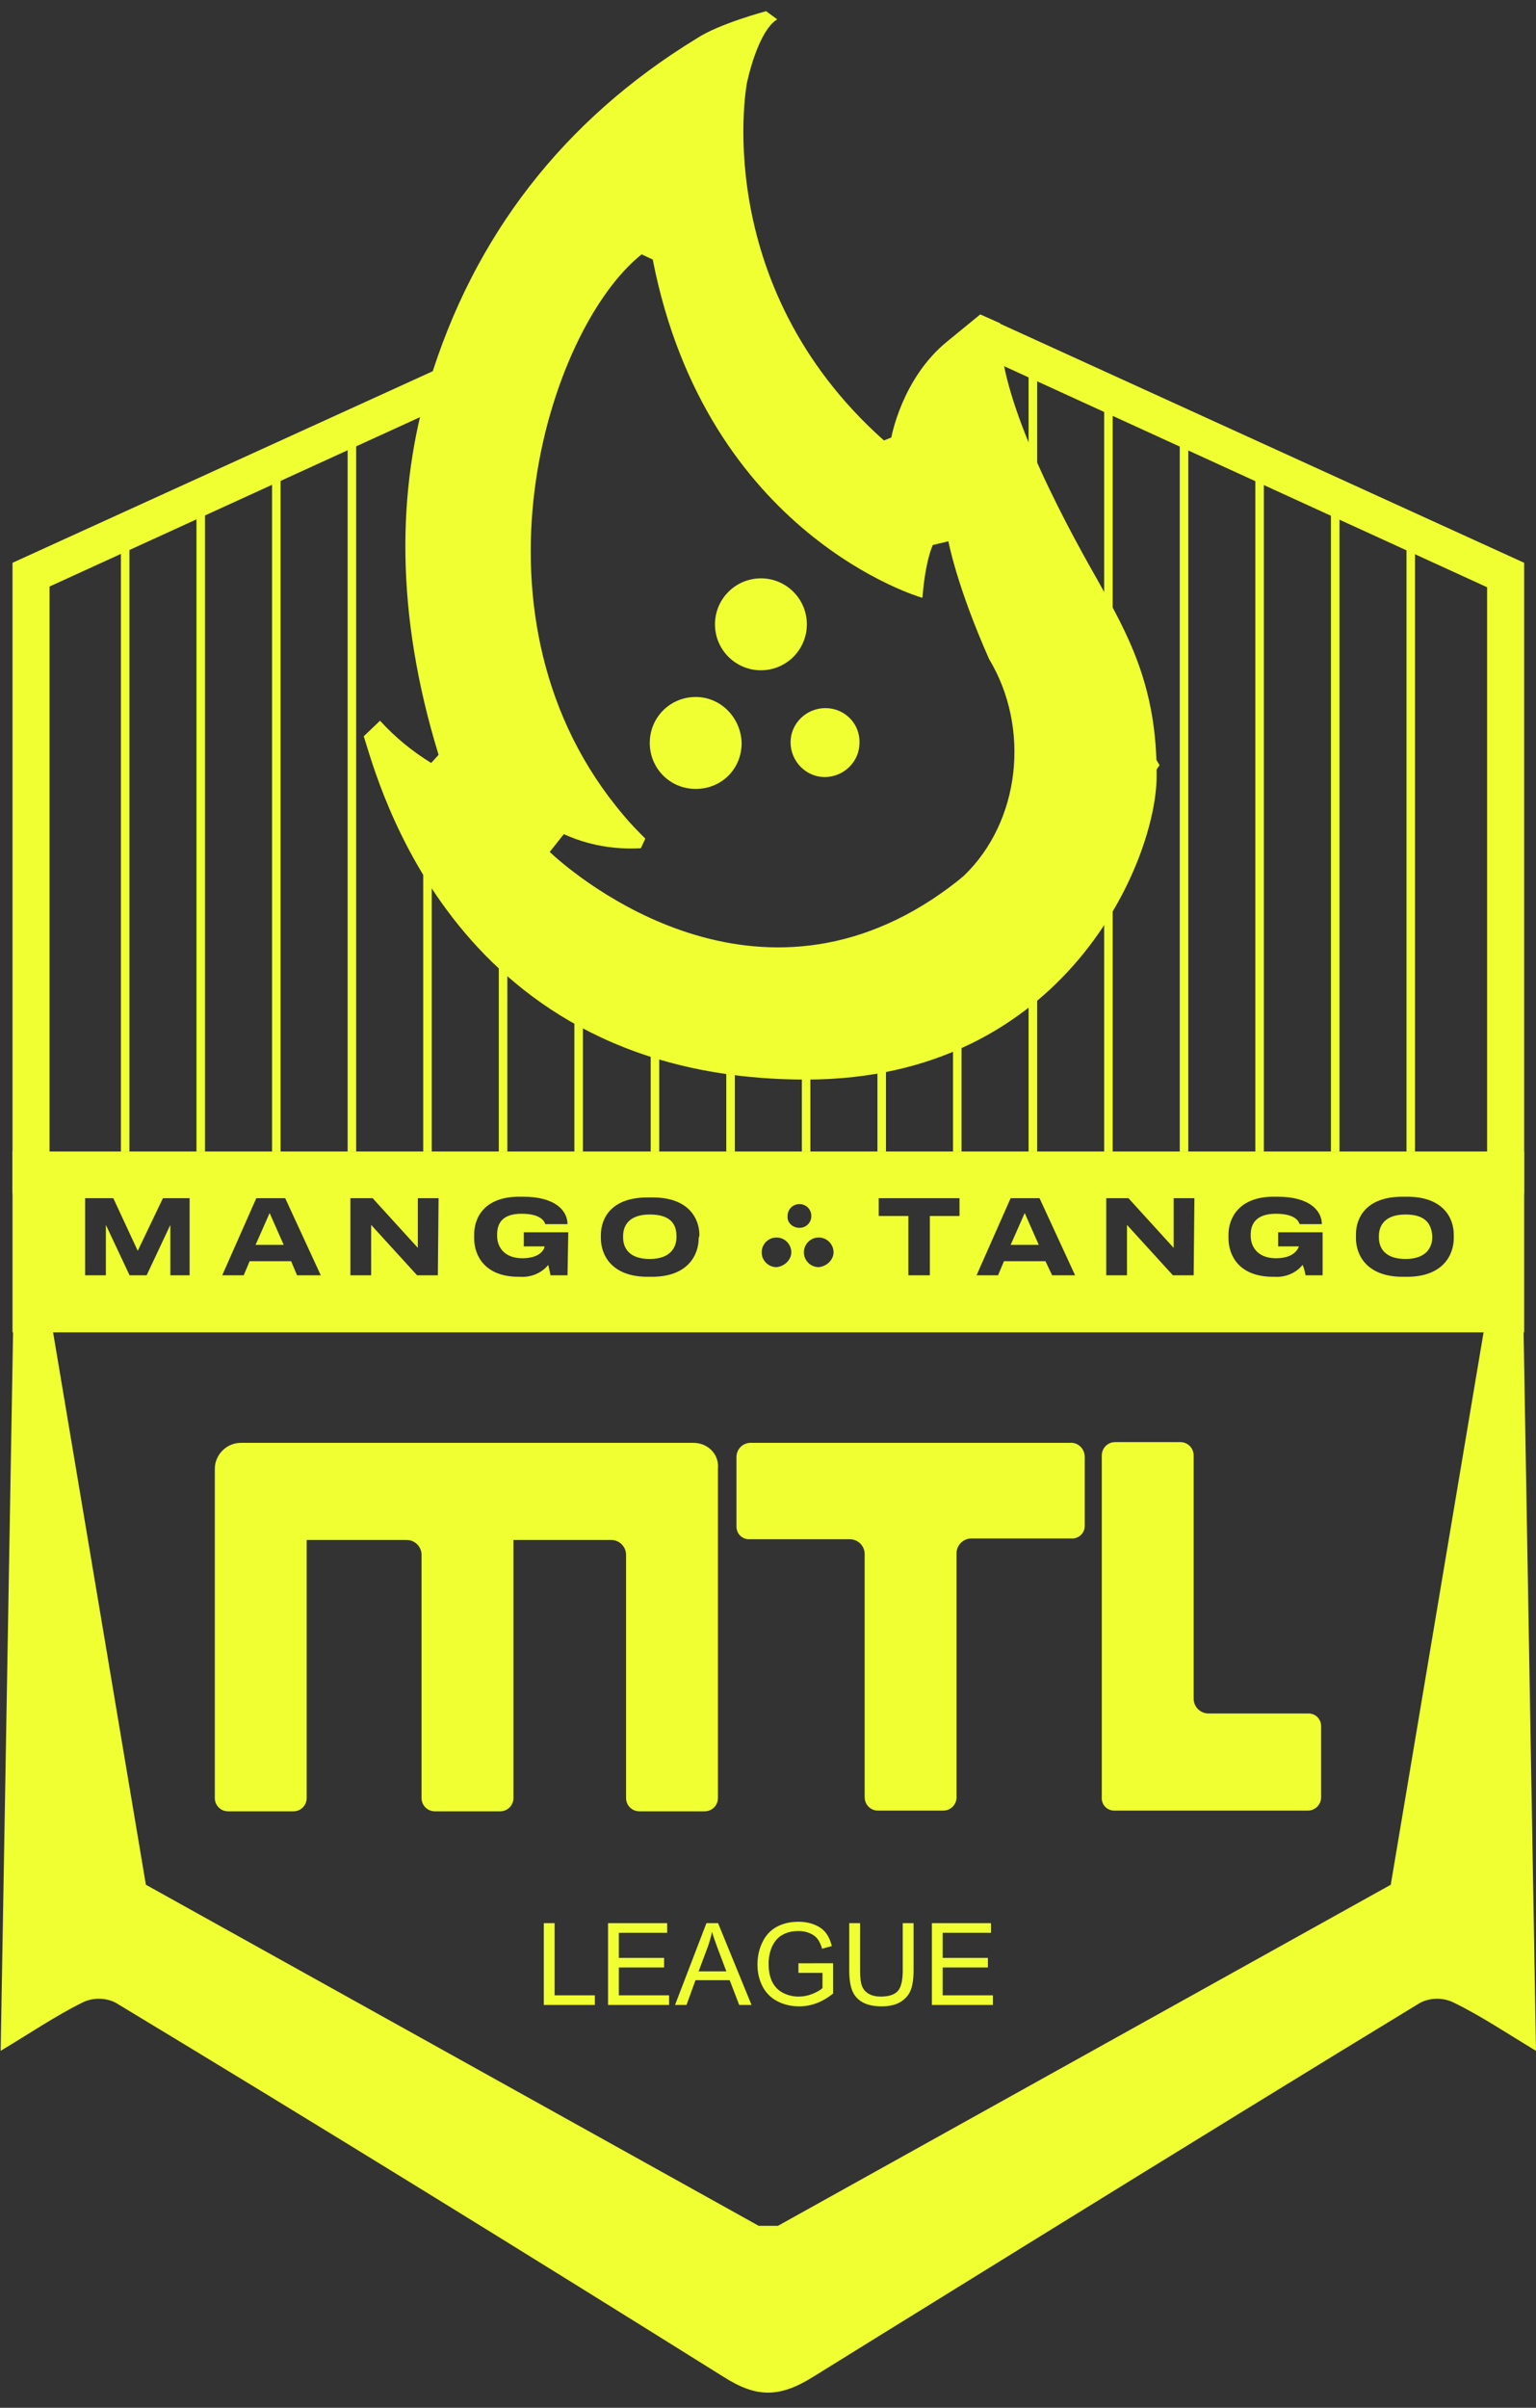 <svg width="90" height="141" viewBox="0 0 90 141" fill="none" xmlns="http://www.w3.org/2000/svg">
<rect x="0" y="0" width="90" height="141" fill="#333333" stroke="none"/>
<path d="M47.624 139.2C45.671 140.415 44.325 140.415 42.414 139.2C30.605 131.819 18.708 124.481 6.768 117.274C6.16 116.97 5.422 116.97 4.815 117.274C3.251 118.055 1.775 119.054 0.039 120.096L0.82 74.855L2.557 74.725L8.548 110.37L44.455 130.343H45.584L81.49 110.37L87.482 74.725L89.219 74.855L90 120.096C88.263 119.054 86.787 118.055 85.181 117.274C84.573 116.97 83.835 116.97 83.227 117.274C71.287 124.525 47.624 139.2 47.624 139.2Z" fill="#EFFF31"/>
<path d="M58.566 21.321L87.135 34.389V67.778H2.904V34.346L26.567 23.535V47.719L26.784 48.153L31.126 57.053L31.69 58.226L32.949 58.313L56.482 59.528L57.697 59.615L58.392 58.617L67.119 45.982L67.944 44.81L67.206 43.594L57.046 27.182L55.874 25.315L58.566 21.321ZM57.784 18.585L51.011 28.658L52.748 31.784L55.179 28.398L65.339 44.81L56.612 57.444L33.079 56.229L28.738 47.285V21.234L30.561 19.367L0.733 32.957V69.905H89.305V32.957L57.784 18.585Z" fill="#EFFF31"/>
<path d="M40.634 84.493H14.106C13.281 84.493 12.586 85.188 12.586 86.013V105.291C12.586 105.725 12.934 106.072 13.368 106.072H17.189C17.623 106.072 17.97 105.725 17.97 105.291V90.181H23.831C24.309 90.181 24.7 90.572 24.7 91.05V105.291C24.7 105.725 25.047 106.072 25.481 106.072H29.302C29.736 106.072 30.084 105.725 30.084 105.291V90.181H35.815C36.292 90.181 36.683 90.572 36.683 91.05V105.291C36.683 105.725 37.031 106.072 37.465 106.072H41.285C41.72 106.072 42.067 105.725 42.067 105.291V86.013C42.154 85.145 41.459 84.493 40.634 84.493Z" fill="#EFFF31"/>
<path d="M62.69 84.493H43.977C43.5 84.493 43.152 84.884 43.152 85.319V89.4C43.152 89.79 43.456 90.138 43.89 90.138H49.795C50.273 90.138 50.664 90.529 50.664 91.006V105.247C50.664 105.681 51.011 106.029 51.445 106.029H55.266C55.7 106.029 56.047 105.681 56.047 105.247V90.963C56.047 90.485 56.438 90.094 56.916 90.094H62.821C63.211 90.094 63.559 89.79 63.559 89.356V85.319C63.559 84.841 63.168 84.45 62.69 84.493Z" fill="#EFFF31"/>
<path d="M65.295 106.029H76.627C77.061 106.029 77.409 105.681 77.409 105.247V101.079C77.409 100.688 77.105 100.341 76.671 100.341H70.809C70.332 100.341 69.941 99.95 69.941 99.473V85.232C69.941 84.797 69.594 84.45 69.159 84.45H65.339C64.905 84.45 64.557 84.797 64.557 85.232V105.204C64.514 105.681 64.861 106.029 65.295 106.029Z" fill="#EFFF31"/>
<path d="M31.863 117.411V112.62H32.497V116.845H34.856V117.411H31.863Z" fill="#EFFF31"/>
<path d="M35.627 117.411V112.62H39.091V113.185H36.261V114.653H38.912V115.215H36.261V116.845H39.203V117.411H35.627Z" fill="#EFFF31"/>
<path d="M39.552 117.411L41.392 112.62H42.075L44.036 117.411H43.313L42.755 115.96H40.752L40.225 117.411H39.552ZM40.934 115.443H42.559L42.059 114.117C41.906 113.714 41.793 113.382 41.719 113.123C41.658 113.43 41.572 113.735 41.461 114.038L40.934 115.443Z" fill="#EFFF31"/>
<path d="M46.784 115.532V114.97L48.813 114.966V116.744C48.502 116.992 48.18 117.18 47.849 117.306C47.518 117.43 47.178 117.492 46.83 117.492C46.359 117.492 45.931 117.392 45.545 117.192C45.162 116.989 44.872 116.697 44.676 116.316C44.48 115.935 44.382 115.509 44.382 115.038C44.382 114.572 44.479 114.137 44.673 113.734C44.869 113.329 45.15 113.028 45.516 112.832C45.882 112.636 46.304 112.538 46.781 112.538C47.127 112.538 47.44 112.595 47.719 112.708C48 112.819 48.22 112.975 48.379 113.176C48.538 113.376 48.659 113.637 48.741 113.96L48.17 114.117C48.098 113.873 48.008 113.681 47.902 113.542C47.795 113.402 47.642 113.291 47.444 113.208C47.246 113.123 47.026 113.081 46.784 113.081C46.494 113.081 46.244 113.125 46.032 113.215C45.821 113.302 45.65 113.417 45.519 113.561C45.391 113.705 45.291 113.863 45.219 114.035C45.097 114.331 45.036 114.653 45.036 114.999C45.036 115.426 45.109 115.783 45.255 116.071C45.403 116.358 45.617 116.572 45.898 116.711C46.179 116.851 46.478 116.92 46.794 116.92C47.068 116.92 47.336 116.868 47.598 116.764C47.859 116.657 48.057 116.544 48.192 116.424V115.532H46.784Z" fill="#EFFF31"/>
<path d="M52.895 112.62H53.529V115.388C53.529 115.869 53.474 116.252 53.365 116.535C53.257 116.818 53.059 117.049 52.774 117.228C52.491 117.404 52.118 117.492 51.656 117.492C51.208 117.492 50.84 117.415 50.555 117.26C50.27 117.106 50.066 116.882 49.944 116.59C49.822 116.296 49.761 115.895 49.761 115.388V112.62H50.395V115.385C50.395 115.801 50.433 116.108 50.509 116.306C50.588 116.502 50.721 116.654 50.908 116.76C51.098 116.867 51.328 116.92 51.601 116.92C52.067 116.92 52.399 116.815 52.597 116.604C52.796 116.392 52.895 115.986 52.895 115.385V112.62Z" fill="#EFFF31"/>
<path d="M54.601 117.411V112.62H58.065V113.185H55.235V114.653H57.885V115.215H55.235V116.845H58.176V117.411H54.601Z" fill="#EFFF31"/>
<path d="M38.072 71.121C36.813 71.121 36.51 71.816 36.51 72.38V72.467C36.51 73.031 36.813 73.726 38.072 73.726C39.332 73.726 39.636 72.988 39.636 72.467V72.38C39.636 71.772 39.375 71.121 38.072 71.121Z" fill="#EFFF31"/>
<path d="M14.974 72.901H16.624L15.799 71.034L14.974 72.901Z" fill="#EFFF31"/>
<path d="M59.217 72.901H60.867L60.042 71.034L59.217 72.901Z" fill="#EFFF31"/>
<path d="M0.733 67.43V78.024H89.305V67.43H0.733ZM11.197 74.681H9.981V71.729L8.592 74.681H7.593L6.204 71.729V74.681H4.988V70.166H6.638L8.071 73.248L9.547 70.166H11.11V74.681H11.197ZM17.406 74.681L17.058 73.856H14.627L14.28 74.681H13.021L15.018 70.166H16.711L18.795 74.681H17.406ZM25.655 74.681H24.439L21.747 71.729V74.681H20.532V70.166H21.834L24.483 73.075V70.166H25.698L25.655 74.681ZM33.253 74.681H32.255C32.211 74.464 32.168 74.247 32.124 74.073C31.733 74.551 31.126 74.811 30.474 74.768H30.388C28.39 74.768 27.782 73.509 27.782 72.51V72.293C27.782 71.338 28.347 70.079 30.431 70.079H30.648C32.602 70.079 33.253 70.947 33.253 71.685H31.951C31.907 71.555 31.733 71.077 30.561 71.077C29.389 71.077 29.128 71.685 29.128 72.293V72.38C29.128 72.988 29.519 73.683 30.605 73.683C31.69 73.683 31.907 73.118 31.907 72.988H30.692V72.163H33.297L33.253 74.681ZM40.938 72.51C40.938 73.465 40.33 74.768 38.203 74.768H37.942C35.815 74.768 35.207 73.465 35.207 72.51V72.337C35.207 71.338 35.815 70.122 37.942 70.122H38.246C40.374 70.122 40.981 71.381 40.981 72.337L40.938 72.51ZM45.497 74.204C45.019 74.204 44.629 73.813 44.629 73.335C44.629 72.858 45.019 72.467 45.497 72.467C45.974 72.467 46.365 72.858 46.365 73.335C46.365 73.769 45.974 74.16 45.497 74.204ZM46.148 71.208C46.148 70.817 46.452 70.513 46.843 70.513C47.234 70.513 47.538 70.817 47.538 71.208C47.538 71.599 47.234 71.902 46.843 71.902C46.452 71.902 46.105 71.599 46.148 71.208C46.105 71.208 46.105 71.208 46.148 71.208ZM47.972 74.204C47.494 74.204 47.103 73.813 47.103 73.335C47.103 72.858 47.494 72.467 47.972 72.467C48.449 72.467 48.84 72.858 48.84 73.335C48.84 73.769 48.449 74.16 47.972 74.204ZM56.221 71.208H54.484V74.681H53.225V71.208H51.489V70.166H56.221V71.208ZM61.648 74.681L61.258 73.856H58.826L58.479 74.681H57.22L59.217 70.166H60.91L62.994 74.681H61.648ZM69.941 74.681H68.725L66.034 71.729V74.681H64.818V70.166H66.12L68.769 73.075V70.166H69.984L69.941 74.681ZM77.496 74.681H76.497C76.454 74.464 76.41 74.247 76.323 74.073C75.933 74.551 75.325 74.811 74.674 74.768H74.587C72.59 74.768 71.982 73.509 71.982 72.51V72.293C71.982 71.338 72.59 70.079 74.63 70.079H74.847C76.801 70.079 77.452 70.947 77.452 71.685H76.15C76.106 71.555 75.933 71.077 74.76 71.077C73.588 71.077 73.284 71.685 73.284 72.293V72.38C73.284 72.988 73.675 73.683 74.76 73.683C75.846 73.683 76.063 73.118 76.106 72.988H74.891V72.163H77.496V74.681ZM85.181 72.51C85.181 73.465 84.573 74.768 82.445 74.768H82.185C80.057 74.768 79.45 73.465 79.45 72.51V72.293C79.45 71.294 80.057 70.079 82.185 70.079H82.445C84.573 70.079 85.181 71.338 85.181 72.293V72.51Z" fill="#EFFF31"/>
<path d="M82.359 71.121C81.099 71.121 80.795 71.816 80.795 72.38V72.467C80.795 73.031 81.099 73.726 82.359 73.726C83.618 73.726 83.921 72.988 83.921 72.467V72.38C83.878 71.772 83.618 71.121 82.359 71.121Z" fill="#EFFF31"/>
<path d="M7.333 31.09V67.43" stroke="#EFFF31" stroke-width="0.5" stroke-miterlimit="10"/>
<path d="M11.761 29.006V67.43" stroke="#EFFF31" stroke-width="0.5" stroke-miterlimit="10"/>
<path d="M16.19 26.835V67.43" stroke="#EFFF31" stroke-width="0.5" stroke-miterlimit="10"/>
<path d="M20.619 24.664V67.43" stroke="#EFFF31" stroke-width="0.5" stroke-miterlimit="10"/>
<path d="M25.047 48.978V67.43" stroke="#EFFF31" stroke-width="0.5" stroke-miterlimit="10"/>
<path d="M29.476 52.451V67.43" stroke="#EFFF31" stroke-width="0.5" stroke-miterlimit="10"/>
<path d="M33.904 56.793V67.43" stroke="#EFFF31" stroke-width="0.5" stroke-miterlimit="10"/>
<path d="M38.376 56.793V67.43" stroke="#EFFF31" stroke-width="0.5" stroke-miterlimit="10"/>
<path d="M42.805 56.793V67.43" stroke="#EFFF31" stroke-width="0.5" stroke-miterlimit="10"/>
<path d="M47.234 61.135V67.43" stroke="#EFFF31" stroke-width="0.5" stroke-miterlimit="10"/>
<path d="M51.662 58.964V67.43" stroke="#EFFF31" stroke-width="0.5" stroke-miterlimit="10"/>
<path d="M56.091 56.793V67.43" stroke="#EFFF31" stroke-width="0.5" stroke-miterlimit="10"/>
<path d="M60.519 20.756V67.43" stroke="#EFFF31" stroke-width="0.5" stroke-miterlimit="10"/>
<path d="M64.948 22.927V67.43" stroke="#EFFF31" stroke-width="0.5" stroke-miterlimit="10"/>
<path d="M69.377 24.664V67.43" stroke="#EFFF31" stroke-width="0.5" stroke-miterlimit="10"/>
<path d="M73.805 26.835V67.43" stroke="#EFFF31" stroke-width="0.5" stroke-miterlimit="10"/>
<path d="M78.234 29.006V67.43" stroke="#EFFF31" stroke-width="0.5" stroke-miterlimit="10"/>
<path d="M82.662 31.09V67.43" stroke="#EFFF31" stroke-width="0.5" stroke-miterlimit="10"/>
<path d="M44.585 39.252C46.072 39.252 47.277 38.047 47.277 36.56C47.277 35.074 46.072 33.868 44.585 33.868C43.099 33.868 41.893 35.074 41.893 36.56C41.893 38.047 43.099 39.252 44.585 39.252Z" fill="#EFFF31"/>
<path d="M48.362 41.467C47.234 41.467 46.322 42.378 46.322 43.464C46.322 44.593 47.234 45.504 48.319 45.504C49.448 45.504 50.36 44.593 50.36 43.507C50.403 42.378 49.491 41.467 48.362 41.467Z" fill="#EFFF31"/>
<path d="M40.764 40.815C39.288 40.815 38.072 41.988 38.072 43.507C38.072 44.983 39.245 46.199 40.764 46.199C42.284 46.199 43.456 45.027 43.456 43.507C43.413 42.031 42.24 40.815 40.764 40.815Z" fill="#EFFF31"/>
<path d="M64.253 33.868C62.126 30.134 58.349 23.057 58.609 18.933L57.437 18.412L55.526 19.975C52.834 22.146 52.227 25.619 52.227 25.619L51.792 25.793C41.459 16.588 43.76 4.648 43.804 4.692C43.804 4.692 44.411 1.826 45.54 1.132L44.889 0.654C44.889 0.654 42.11 1.392 40.808 2.26C32.993 7.036 27.739 13.853 25.134 22.45C23.267 28.658 23.137 35.866 25.698 44.202L25.264 44.679C24.135 43.985 23.137 43.16 22.268 42.205L21.313 43.116C22.182 45.808 26.61 63.219 47.234 63.219C62.473 63.219 67.77 50.324 67.77 45.461C67.814 40.164 66.077 37.125 64.253 33.868ZM56.482 51.279C55.874 51.8 55.266 52.234 54.615 52.668C43.413 60.006 33.123 50.758 32.211 49.89L33.036 48.847C34.469 49.499 35.988 49.759 37.551 49.672L37.812 49.108C37.378 48.674 36.944 48.24 36.553 47.762C26.784 36.3 32.037 19.323 37.595 14.895L38.246 15.199C41.416 31.394 54.007 34.997 54.007 34.997H54.05C54.224 32.783 54.658 31.915 54.658 31.915L55.57 31.698C55.57 31.698 56.047 34.303 57.958 38.601C60.389 42.639 59.781 48.109 56.482 51.279Z" fill="#EFFF31"/>
</svg>
